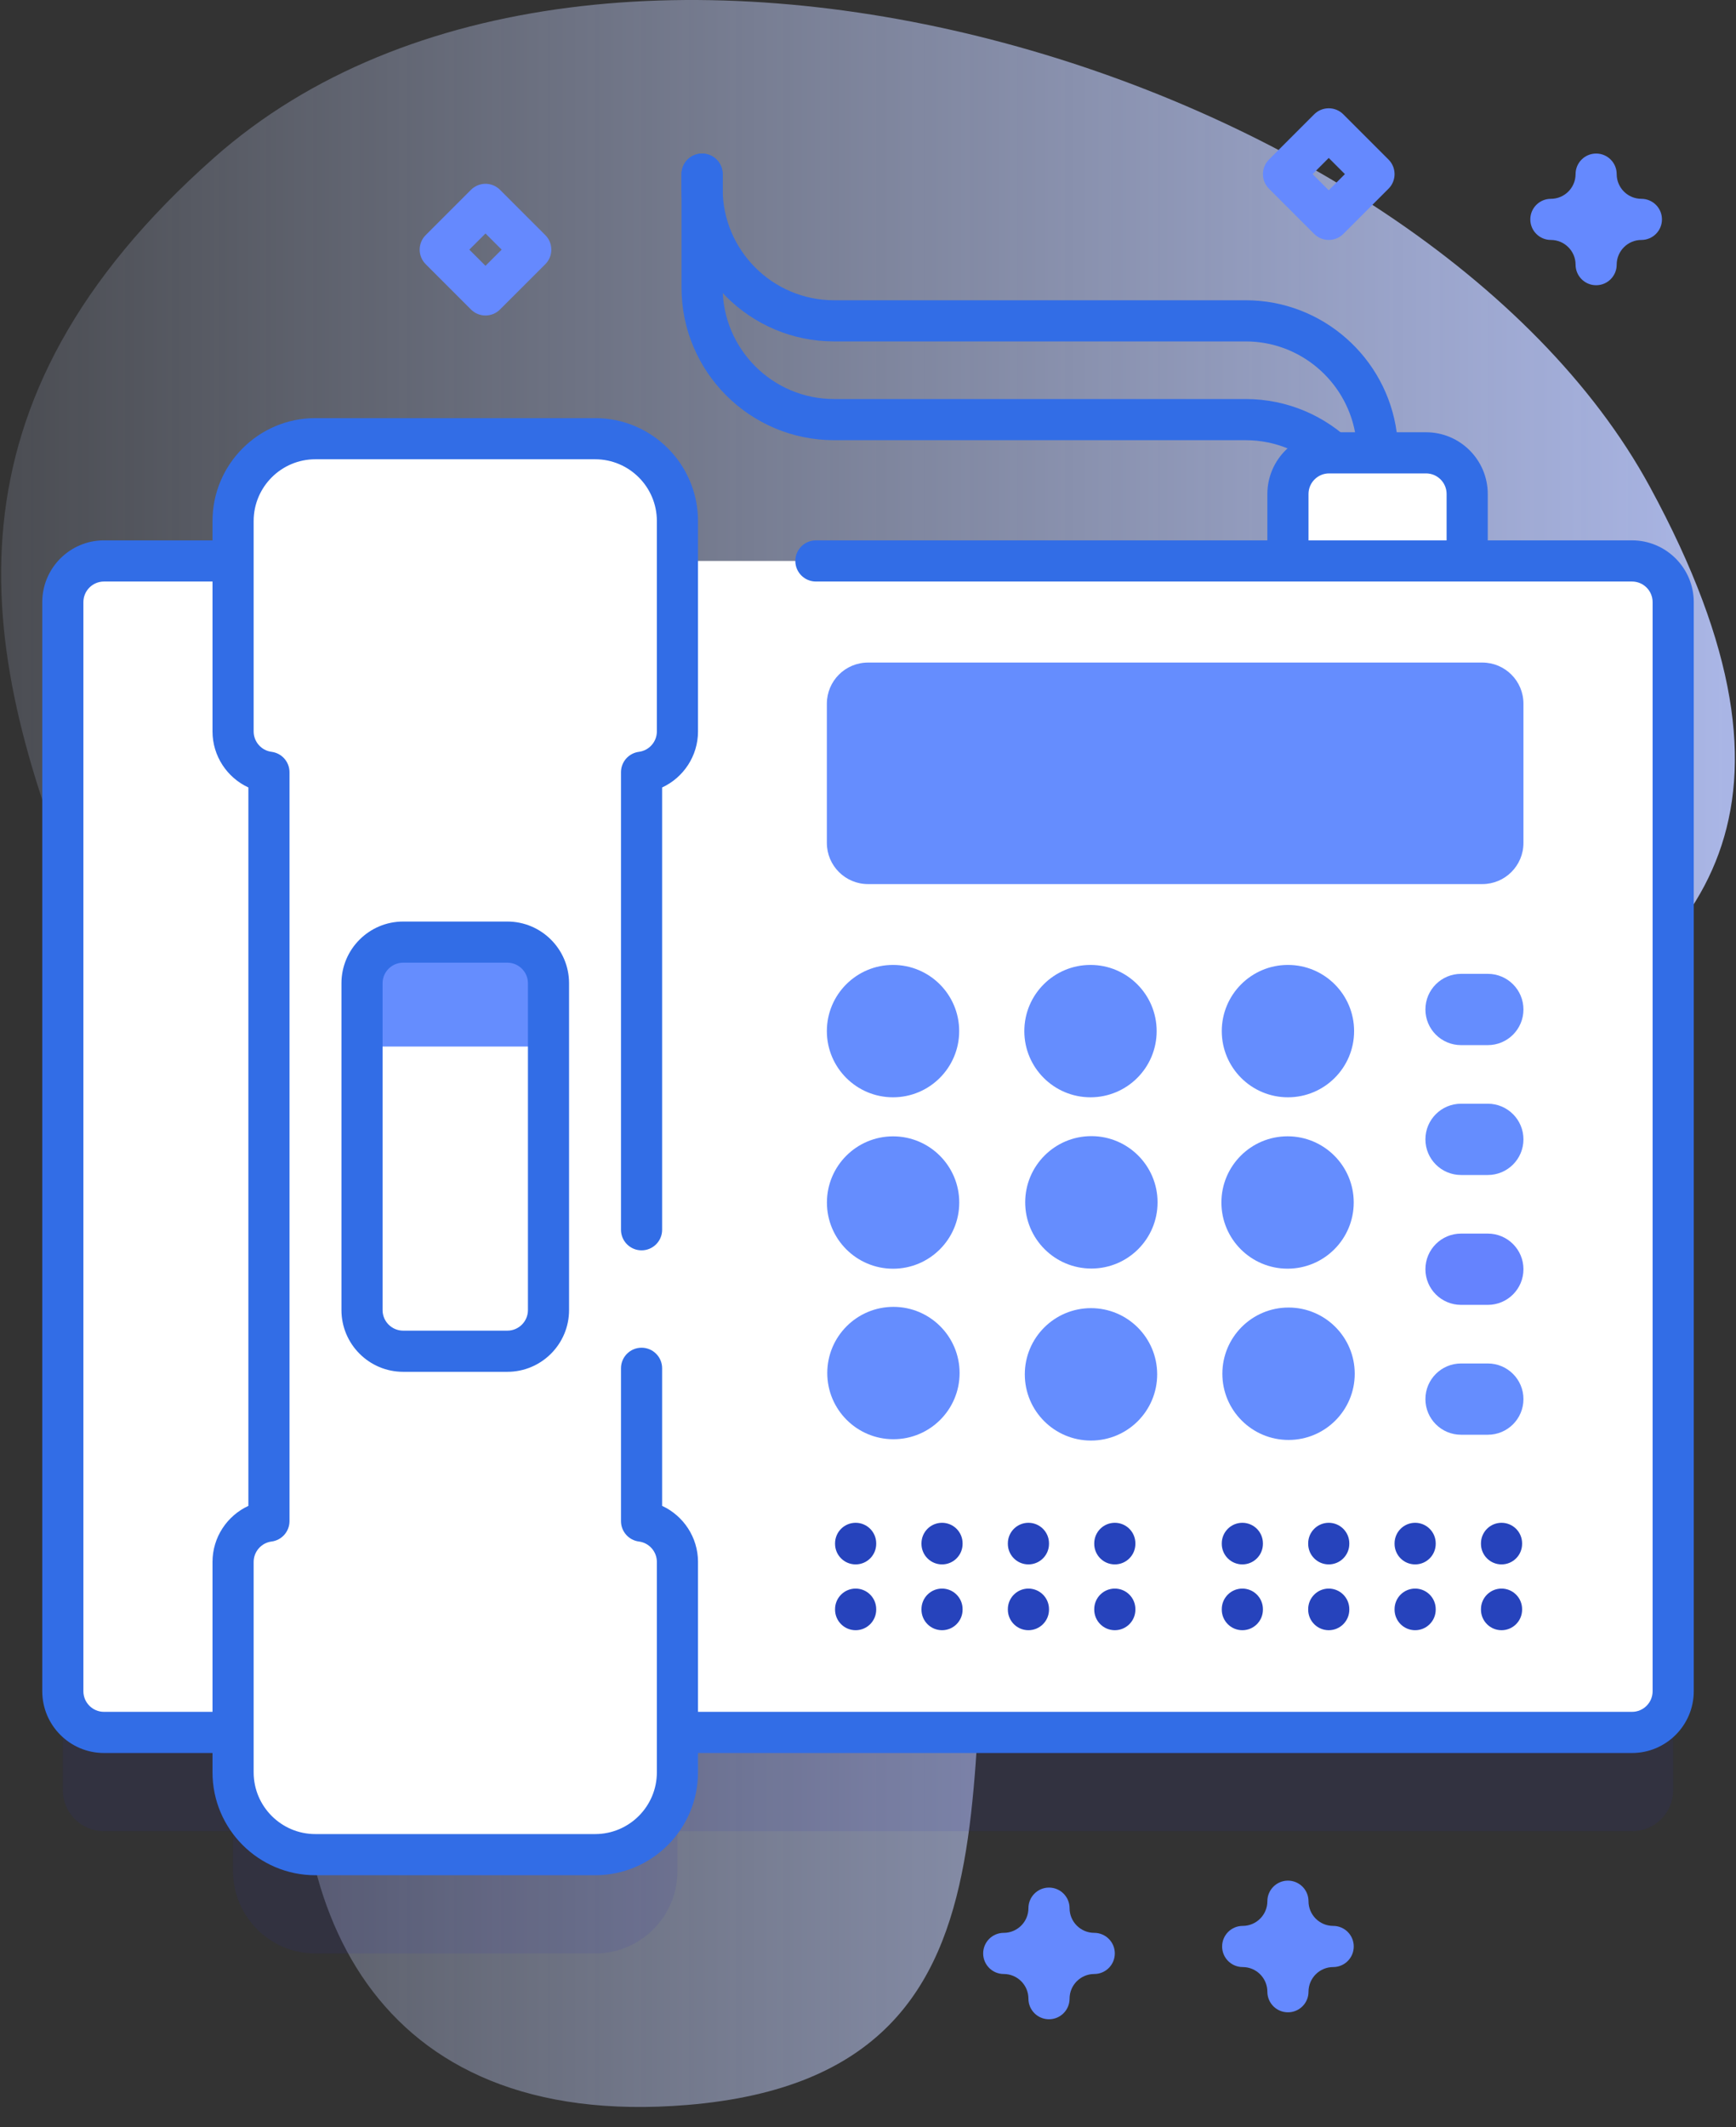 <?xml version="1.0" encoding="UTF-8"?>
<svg xmlns="http://www.w3.org/2000/svg" xmlns:xlink="http://www.w3.org/1999/xlink" width="80px" height="98px" viewBox="0 0 80 98" version="1.1">
  <rect x="0" y="0" width="80" height="98" fill="#333333" stroke="none"/>
  <title>基础服务</title>
  <defs>
    <linearGradient x1="1.79368595e-05%" y1="50%" x2="100%" y2="50%" id="linearGradient-1">
      <stop stop-color="#D2DEFF" stop-opacity="0" offset="0%"></stop>
      <stop stop-color="#B7C5FF" offset="100%"></stop>
    </linearGradient>
  </defs>
  <g id="服务与资源" stroke="none" stroke-width="1" fill="none" fill-rule="evenodd">
    <g id="服务与资源最终稿" transform="translate(-219, -950)" fill-rule="nonzero">
      <g id="编组-5" transform="translate(0, 850)">
        <g id="编组-4" transform="translate(218, 100)">
          <g id="基础服务" transform="translate(1, 0)">
            <path d="M9.885,7.248 C-15.769,29.909 17.247,51.875 14.102,76.637 C12.704,87.646 17.145,98.17 31.676,96.968 C49.385,95.502 42.957,78.539 46.665,67.247 C53.046,47.815 92.301,52.354 76.029,22.422 C65.645,3.321 27.543,-8.349 9.885,7.248 Z" id="路径" fill="url(#linearGradient-1)"></path>
            <path d="M63.482,26.358 C62.958,26.358 62.534,25.934 62.534,25.41 C62.534,22.58 60.232,20.278 57.402,20.278 L38.434,20.278 C34.559,20.278 31.406,17.125 31.406,13.25 L31.406,8.021 C31.406,7.498 31.831,7.074 32.354,7.074 C32.877,7.074 33.302,7.498 33.302,8.021 L33.302,13.25 C33.302,16.08 35.604,18.382 38.434,18.382 L57.402,18.382 C61.277,18.382 64.43,21.535 64.43,25.41 C64.43,25.934 64.006,26.358 63.482,26.358 Z" id="路径" fill="#326DE6"></path>
            <path d="M67.612,27.105 L59.352,27.105 L59.352,22.756 C59.352,21.709 60.201,20.86 61.248,20.86 L65.716,20.86 C66.763,20.86 67.612,21.709 67.612,22.756 L67.612,27.105 Z" id="路径" fill="#FFFFFF"></path>
            <g id="编组" opacity="0.1" transform="translate(2.844, 24.645)" fill="#2626BC">
              <path d="M72.365,5.746 L28.374,5.746 L28.374,3.906 C28.374,1.812 26.677,0.115 24.583,0.115 L11.689,0.115 C9.595,0.115 7.897,1.812 7.897,3.906 L7.897,5.746 L1.948,5.746 C0.901,5.746 0.052,6.595 0.052,7.642 L0.052,57.816 C0.052,58.863 0.901,59.712 1.948,59.712 L7.897,59.712 L7.897,61.552 C7.897,63.646 9.595,65.344 11.689,65.344 L24.583,65.344 C26.677,65.344 28.374,63.646 28.374,61.552 L28.374,59.712 L72.365,59.712 C73.412,59.712 74.261,58.863 74.261,57.816 L74.261,7.642 C74.261,6.595 73.412,5.746 72.365,5.746 Z" id="路径"></path>
            </g>
            <path d="M75.209,79.807 L4.791,79.807 C3.744,79.807 2.896,78.958 2.896,77.911 L2.896,27.736 C2.896,26.689 3.744,25.841 4.791,25.841 L75.209,25.841 C76.256,25.841 77.104,26.689 77.104,27.736 L77.104,77.911 C77.104,78.958 76.256,79.807 75.209,79.807 Z" id="路径" fill="#FFFFFF"></path>
            <path d="M31.218,33.696 L31.218,24.001 C31.218,21.907 29.52,20.209 27.426,20.209 L14.532,20.209 C12.438,20.209 10.741,21.907 10.741,24.001 L10.741,33.696 C10.741,34.66 11.462,35.455 12.394,35.574 L12.394,70.073 C11.462,70.193 10.741,70.987 10.741,71.952 L10.741,81.647 C10.741,83.741 12.438,85.438 14.532,85.438 L27.426,85.438 C29.52,85.438 31.218,83.741 31.218,81.647 L31.218,71.952 C31.218,70.987 30.497,70.193 29.565,70.073 L29.565,35.574 C30.497,35.455 31.218,34.66 31.218,33.696 Z" id="路径" fill="#FFFFFF"></path>
            <path d="M70.205,32.418 L70.205,38.831 C70.205,39.878 69.357,40.727 68.309,40.727 L40,40.727 C38.954,40.727 38.104,39.878 38.104,38.831 L38.104,32.418 C38.104,31.37 38.954,30.522 40,30.522 L68.309,30.522 C69.357,30.522 70.205,31.37 70.205,32.418 L70.205,32.418 Z" id="路径" fill="#658DFE"></path>
            <path d="M38.55,47.711 C38.461,47.777 38.409,47.806 38.396,47.793 C38.362,47.758 38.419,47.732 38.55,47.711 Z" id="路径" fill="#97FFD2"></path>
            <circle id="椭圆形" fill="#658DFE" cx="41.153" cy="47.5" r="3.049"></circle>
            <circle id="椭圆形" fill="#658DFE" cx="50.253" cy="47.5" r="3.049"></circle>
            <circle id="椭圆形" fill="#658DFE" cx="59.352" cy="47.5" r="3.049"></circle>
            <circle id="椭圆形" fill="#658DFE" cx="41.156" cy="55.397" r="3.049"></circle>
            <circle id="椭圆形" fill="#658DFE" cx="50.294" cy="55.388" r="3.05"></circle>
            <circle id="椭圆形" fill="#658DFE" cx="59.335" cy="55.395" r="3.049"></circle>
            <circle id="椭圆形" fill="#658DFE" cx="41.172" cy="63.252" r="3.049"></circle>
            <circle id="椭圆形" fill="#658DFE" cx="50.276" cy="63.312" r="3.05"></circle>
            <circle id="椭圆形" fill="#658DFE" cx="59.38" cy="63.284" r="3.05"></circle>
            <path d="M68.564,48.145 L67.329,48.145 C66.422,48.145 65.687,47.41 65.687,46.503 C65.687,45.597 66.422,44.862 67.329,44.862 L68.564,44.862 C69.47,44.862 70.205,45.597 70.205,46.503 C70.205,47.41 69.47,48.145 68.564,48.145 Z" id="路径" fill="#658DFE"></path>
            <path d="M68.564,54.128 L67.329,54.128 C66.422,54.128 65.687,53.393 65.687,52.486 C65.687,51.58 66.422,50.845 67.329,50.845 L68.564,50.845 C69.47,50.845 70.205,51.58 70.205,52.486 C70.205,53.393 69.47,54.128 68.564,54.128 Z" id="路径" fill="#658DFE"></path>
            <path d="M68.564,60.111 L67.329,60.111 C66.422,60.111 65.687,59.376 65.687,58.469 C65.687,57.563 66.422,56.828 67.329,56.828 L68.564,56.828 C69.47,56.828 70.205,57.563 70.205,58.469 C70.205,59.376 69.47,60.111 68.564,60.111 Z" id="路径" fill="#6583FE"></path>
            <path d="M68.564,66.094 L67.329,66.094 C66.422,66.094 65.687,65.359 65.687,64.452 C65.687,63.546 66.422,62.811 67.329,62.811 L68.564,62.811 C69.47,62.811 70.205,63.546 70.205,64.452 C70.205,65.359 69.47,66.094 68.564,66.094 Z" id="路径" fill="#658DFE"></path>
            <path d="M39.43,72.067 C38.907,72.067 38.482,71.643 38.482,71.12 L38.482,71.098 C38.482,70.574 38.907,70.15 39.43,70.15 C39.954,70.15 40.378,70.574 40.378,71.098 L40.378,71.12 C40.378,71.643 39.954,72.067 39.43,72.067 Z" id="路径" fill="#2643BC"></path>
            <path d="M43.412,72.067 C42.888,72.067 42.464,71.643 42.464,71.12 L42.464,71.098 C42.464,70.574 42.888,70.15 43.412,70.15 C43.935,70.15 44.359,70.574 44.359,71.098 L44.359,71.12 C44.359,71.643 43.935,72.067 43.412,72.067 Z" id="路径" fill="#2643BC"></path>
            <path d="M47.393,72.067 C46.869,72.067 46.445,71.643 46.445,71.12 L46.445,71.098 C46.445,70.574 46.869,70.15 47.393,70.15 C47.916,70.15 48.341,70.574 48.341,71.098 L48.341,71.12 C48.341,71.643 47.916,72.067 47.393,72.067 Z" id="路径" fill="#2643BC"></path>
            <path d="M51.374,72.067 C50.851,72.067 50.426,71.643 50.426,71.12 L50.426,71.098 C50.426,70.574 50.851,70.15 51.374,70.15 C51.898,70.15 52.322,70.574 52.322,71.098 L52.322,71.12 C52.322,71.643 51.898,72.067 51.374,72.067 Z" id="路径" fill="#2643BC"></path>
            <path d="M39.43,75.099 C38.907,75.099 38.482,74.674 38.482,74.151 L38.482,74.129 C38.482,73.606 38.907,73.181 39.43,73.181 C39.954,73.181 40.378,73.606 40.378,74.129 L40.378,74.151 C40.378,74.674 39.954,75.099 39.43,75.099 Z" id="路径" fill="#2643BC"></path>
            <path d="M43.412,75.099 C42.888,75.099 42.464,74.674 42.464,74.151 L42.464,74.129 C42.464,73.606 42.888,73.181 43.412,73.181 C43.935,73.181 44.359,73.606 44.359,74.129 L44.359,74.151 C44.359,74.674 43.935,75.099 43.412,75.099 Z" id="路径" fill="#2643BC"></path>
            <path d="M47.393,75.099 C46.869,75.099 46.445,74.674 46.445,74.151 L46.445,74.129 C46.445,73.606 46.869,73.181 47.393,73.181 C47.916,73.181 48.341,73.606 48.341,74.129 L48.341,74.151 C48.341,74.674 47.916,75.099 47.393,75.099 Z" id="路径" fill="#2643BC"></path>
            <path d="M51.374,75.099 C50.851,75.099 50.426,74.674 50.426,74.151 L50.426,74.129 C50.426,73.606 50.851,73.181 51.374,73.181 C51.898,73.181 52.322,73.606 52.322,74.129 L52.322,74.151 C52.322,74.674 51.898,75.099 51.374,75.099 Z" id="路径" fill="#2643BC"></path>
            <path d="M57.251,72.067 C56.728,72.067 56.303,71.643 56.303,71.12 L56.303,71.098 C56.303,70.574 56.728,70.15 57.251,70.15 C57.775,70.15 58.199,70.574 58.199,71.098 L58.199,71.12 C58.199,71.643 57.775,72.067 57.251,72.067 Z" id="路径" fill="#2643BC"></path>
            <path d="M61.232,72.067 C60.709,72.067 60.285,71.643 60.285,71.12 L60.285,71.098 C60.285,70.574 60.709,70.15 61.232,70.15 C61.756,70.15 62.18,70.574 62.18,71.098 L62.18,71.12 C62.18,71.643 61.756,72.067 61.232,72.067 Z" id="路径" fill="#2643BC"></path>
            <path d="M65.214,72.067 C64.69,72.067 64.266,71.643 64.266,71.12 L64.266,71.098 C64.266,70.574 64.69,70.15 65.214,70.15 C65.737,70.15 66.162,70.574 66.162,71.098 L66.162,71.12 C66.162,71.643 65.737,72.067 65.214,72.067 Z" id="路径" fill="#2643BC"></path>
            <path d="M69.195,72.067 C68.671,72.067 68.247,71.643 68.247,71.12 L68.247,71.098 C68.247,70.574 68.671,70.15 69.195,70.15 C69.718,70.15 70.143,70.574 70.143,71.098 L70.143,71.12 C70.143,71.643 69.718,72.067 69.195,72.067 Z" id="路径" fill="#2643BC"></path>
            <path d="M57.251,75.099 C56.728,75.099 56.303,74.674 56.303,74.151 L56.303,74.129 C56.303,73.606 56.728,73.181 57.251,73.181 C57.775,73.181 58.199,73.606 58.199,74.129 L58.199,74.151 C58.199,74.674 57.775,75.099 57.251,75.099 Z" id="路径" fill="#2643BC"></path>
            <path d="M61.232,75.099 C60.709,75.099 60.285,74.674 60.285,74.151 L60.285,74.129 C60.285,73.606 60.709,73.181 61.232,73.181 C61.756,73.181 62.18,73.606 62.18,74.129 L62.18,74.151 C62.18,74.674 61.756,75.099 61.232,75.099 Z" id="路径" fill="#2643BC"></path>
            <path d="M65.214,75.099 C64.69,75.099 64.266,74.674 64.266,74.151 L64.266,74.129 C64.266,73.606 64.69,73.181 65.214,73.181 C65.737,73.181 66.162,73.606 66.162,74.129 L66.162,74.151 C66.162,74.674 65.737,75.099 65.214,75.099 Z" id="路径" fill="#2643BC"></path>
            <path d="M69.195,75.099 C68.671,75.099 68.247,74.674 68.247,74.151 L68.247,74.129 C68.247,73.606 68.671,73.181 69.195,73.181 C69.718,73.181 70.143,73.606 70.143,74.129 L70.143,74.151 C70.143,74.674 69.718,75.099 69.195,75.099 Z" id="路径" fill="#2643BC"></path>
            <path d="M23.381,62.247 L18.578,62.247 C17.531,62.247 16.682,61.398 16.682,60.351 L16.682,45.296 C16.682,44.249 17.531,43.4 18.578,43.4 L23.381,43.4 C24.428,43.4 25.276,44.249 25.276,45.296 L25.276,60.351 C25.276,61.398 24.428,62.247 23.381,62.247 Z" id="路径" fill="#FFFFFF"></path>
            <path d="M25.276,48.211 L25.276,45.296 C25.276,44.249 24.428,43.4 23.381,43.4 L18.578,43.4 C17.531,43.4 16.682,44.249 16.682,45.296 L16.682,48.211 L25.276,48.211 Z" id="路径" fill="#658DFE"></path>
            <path d="M23.381,63.195 L18.578,63.195 C17.01,63.195 15.735,61.919 15.735,60.351 L15.735,45.296 C15.735,43.728 17.01,42.453 18.578,42.453 L23.381,42.453 C24.949,42.453 26.224,43.728 26.224,45.296 L26.224,60.351 C26.224,61.919 24.949,63.195 23.381,63.195 Z M18.578,44.348 C18.056,44.348 17.63,44.773 17.63,45.296 L17.63,60.351 C17.63,60.874 18.056,61.299 18.578,61.299 L23.381,61.299 C23.903,61.299 24.329,60.874 24.329,60.351 L24.329,45.296 C24.329,44.773 23.903,44.348 23.381,44.348 L18.578,44.348 Z" id="形状" fill="#326DE6"></path>
            <path d="M48.341,93.021 C47.817,93.021 47.393,92.597 47.393,92.073 C47.393,91.446 46.883,90.936 46.255,90.936 C45.732,90.936 45.307,90.511 45.307,89.988 C45.307,89.465 45.732,89.04 46.255,89.04 C46.883,89.04 47.393,88.53 47.393,87.903 C47.393,87.379 47.817,86.955 48.341,86.955 C48.864,86.955 49.289,87.379 49.289,87.903 C49.289,88.53 49.799,89.04 50.426,89.04 C50.95,89.04 51.374,89.465 51.374,89.988 C51.374,90.511 50.95,90.936 50.426,90.936 C49.799,90.936 49.289,91.446 49.289,92.073 C49.289,92.597 48.864,93.021 48.341,93.021 Z" id="路径" fill="#6589FE"></path>
            <path d="M59.352,92.701 C58.829,92.701 58.404,92.277 58.404,91.754 C58.404,91.126 57.894,90.616 57.267,90.616 C56.743,90.616 56.319,90.192 56.319,89.668 C56.319,89.145 56.743,88.72 57.267,88.72 C57.894,88.72 58.404,88.21 58.404,87.583 C58.404,87.06 58.829,86.635 59.352,86.635 C59.876,86.635 60.3,87.06 60.3,87.583 C60.3,88.21 60.81,88.72 61.438,88.72 C61.961,88.72 62.385,89.145 62.385,89.668 C62.385,90.192 61.961,90.616 61.438,90.616 C60.81,90.616 60.3,91.126 60.3,91.754 C60.3,92.277 59.876,92.701 59.352,92.701 Z" id="路径" fill="#6589FE"></path>
            <path d="M73.555,13.14 C73.031,13.14 72.607,12.715 72.607,12.192 C72.607,11.565 72.096,11.054 71.469,11.054 C70.946,11.054 70.521,10.63 70.521,10.107 C70.521,9.583 70.946,9.159 71.469,9.159 C72.096,9.159 72.607,8.649 72.607,8.021 C72.607,7.498 73.031,7.073 73.555,7.073 C74.078,7.073 74.502,7.498 74.502,8.021 C74.502,8.649 75.013,9.159 75.64,9.159 C76.163,9.159 76.588,9.583 76.588,10.107 C76.588,10.63 76.163,11.054 75.64,11.054 C75.013,11.054 74.502,11.565 74.502,12.192 C74.502,12.715 74.078,13.14 73.555,13.14 Z" id="路径" fill="#6589FE"></path>
            <path d="M22.373,14.534 C22.131,14.534 21.888,14.441 21.703,14.256 L19.618,12.171 C19.247,11.801 19.247,11.2 19.618,10.83 L21.703,8.745 C22.073,8.375 22.673,8.375 23.043,8.745 L25.129,10.83 C25.499,11.201 25.499,11.801 25.129,12.171 L23.043,14.256 C22.858,14.441 22.616,14.534 22.373,14.534 Z M21.628,11.5 L22.373,12.245 L23.118,11.5 L22.373,10.756 L21.628,11.5 Z" id="形状" fill="#6589FE"></path>
            <path d="M61.232,11.054 C60.99,11.054 60.747,10.962 60.562,10.777 L58.477,8.692 C58.107,8.321 58.107,7.721 58.477,7.351 L60.562,5.266 C60.932,4.896 61.533,4.896 61.903,5.266 L63.988,7.351 C64.358,7.721 64.358,8.322 63.988,8.692 L61.903,10.777 C61.718,10.962 61.475,11.054 61.232,11.054 L61.232,11.054 Z M60.488,8.021 L61.232,8.766 L61.977,8.021 L61.232,7.276 L60.488,8.021 Z" id="形状" fill="#6589FE"></path>
            <path d="M9.793,24.001 L9.793,24.893 L4.791,24.893 C3.223,24.893 1.948,26.169 1.948,27.736 L1.948,77.911 C1.948,79.479 3.223,80.755 4.791,80.755 L9.793,80.755 L9.793,81.647 C9.793,84.26 11.919,86.386 14.533,86.386 L27.427,86.386 C30.04,86.386 32.166,84.26 32.166,81.647 L32.166,80.755 L75.209,80.755 C76.777,80.755 78.053,79.479 78.053,77.911 L78.053,27.737 C78.053,26.169 76.777,24.893 75.209,24.893 L68.56,24.893 L68.56,22.756 C68.56,21.188 67.285,19.913 65.716,19.913 L64.364,19.913 C63.9,16.484 60.956,13.832 57.402,13.832 L38.434,13.832 C35.604,13.832 33.302,11.53 33.302,8.7 L33.302,8.021 C33.302,7.498 32.877,7.074 32.354,7.074 C31.831,7.074 31.406,7.498 31.406,8.021 L31.406,8.7 C31.406,12.575 34.559,15.728 38.434,15.728 L57.402,15.728 C59.908,15.728 61.999,17.534 62.445,19.913 L61.248,19.913 C59.68,19.913 58.404,21.188 58.404,22.756 L58.404,24.893 L37.599,24.893 C37.076,24.893 36.651,25.318 36.651,25.841 C36.651,26.364 37.076,26.789 37.599,26.789 L75.209,26.789 C75.732,26.789 76.157,27.214 76.157,27.737 L76.157,77.911 C76.157,78.434 75.732,78.859 75.209,78.859 L32.166,78.859 L32.166,71.952 C32.166,70.821 31.495,69.825 30.513,69.371 L30.513,63.032 C30.513,62.509 30.088,62.085 29.565,62.085 C29.042,62.085 28.617,62.509 28.617,63.032 L28.617,70.073 C28.617,70.55 28.971,70.953 29.444,71.013 C29.915,71.074 30.27,71.477 30.27,71.952 L30.27,81.647 C30.27,83.215 28.994,84.49 27.426,84.49 L14.532,84.49 C12.964,84.49 11.689,83.215 11.689,81.647 L11.689,71.952 C11.689,71.477 12.044,71.074 12.514,71.013 C12.987,70.953 13.341,70.55 13.341,70.073 L13.341,35.574 C13.341,35.097 12.987,34.695 12.514,34.634 C12.044,34.574 11.689,34.17 11.689,33.696 L11.689,24 C11.689,22.432 12.964,21.157 14.532,21.157 L27.426,21.157 C28.994,21.157 30.27,22.432 30.27,24 L30.27,33.696 C30.27,34.17 29.915,34.573 29.444,34.634 C28.971,34.695 28.617,35.097 28.617,35.574 L28.617,56.651 C28.617,57.175 29.042,57.599 29.565,57.599 C30.088,57.599 30.513,57.175 30.513,56.651 L30.513,36.276 C31.495,35.822 32.166,34.826 32.166,33.696 L32.166,24.001 C32.166,21.387 30.04,19.261 27.426,19.261 L14.532,19.261 C11.919,19.261 9.793,21.387 9.793,24.001 Z M60.3,22.756 C60.3,22.234 60.725,21.808 61.248,21.808 L65.716,21.808 C66.239,21.808 66.664,22.234 66.664,22.756 L66.664,24.893 L60.3,24.893 L60.3,22.756 Z M11.446,69.371 C10.463,69.826 9.793,70.821 9.793,71.952 L9.793,78.859 L4.791,78.859 C4.269,78.859 3.843,78.434 3.843,77.911 L3.843,27.737 C3.843,27.214 4.269,26.789 4.791,26.789 L9.793,26.789 L9.793,33.696 C9.793,34.826 10.464,35.822 11.446,36.276 L11.446,69.371 Z" id="形状" fill="#326DE6"></path>
          </g>
        </g>
      </g>
    </g>
  </g>
</svg>
